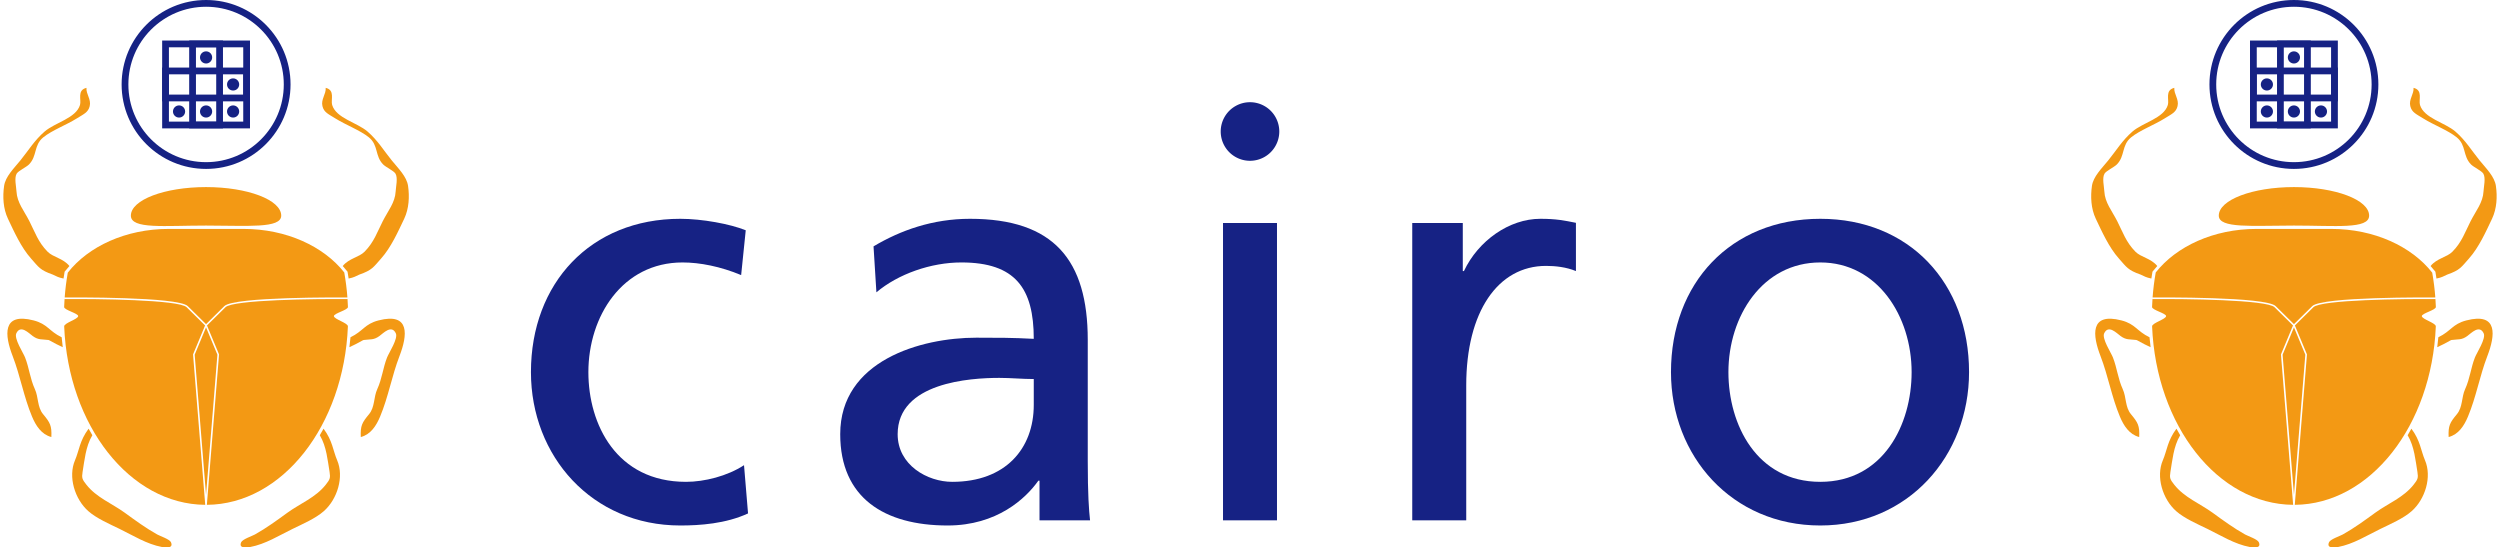<?xml version="1.0" encoding="utf-8"?>
<!DOCTYPE svg PUBLIC "-//W3C//DTD SVG 1.0//EN"
  "http://www.w3.org/TR/2001/REC-SVG-20010904/DTD/svg10.dtd">

<svg xmlns="http://www.w3.org/2000/svg" xmlns:xlink="http://www.w3.org/1999/xlink"
     width="370" height="81" >

  <defs id="cairo-artwork_defs">
    <g id="scarab" fill="#f39914">
      <g transform="translate(-150, -170)">
	<path id="scarab_head" d="M205.599,94.567c0-11.668-24.914-21.129-55.628-21.129
	    c-30.723,0-55.624,9.46-55.624,21.129c0,10.203,24.901,7.346,55.624,7.346
	    C180.685,101.913,205.599,104.233,205.599,94.567z"/>
	<path id="scarab_torso" d="M136.423,161.506c0,0,12.751,12.577,13.547,13.362
	    c2.262-2.232,13.545-13.362,13.545-13.362c7.135-7.036,87.111-6.399,91.066-6.363
	    c-0.469-6.298-1.254-12.472-2.325-18.519c-15.183-19.279-42.811-32.225-74.485-32.225
	    h-55.518c-31.745,0-59.439,13.011-74.598,32.37c-1.054,6-1.829,12.128-2.296,18.374
	    C49.321,155.106,129.288,154.47,136.423,161.506z"/>
	<path id="scarab_spine" d="M149.97,301.187c2.005-24.729,8.386-103.483,8.405-103.721
	    c-0.09-0.219-6.478-15.578-8.405-20.214c-1.936,4.655-8.316,19.995-8.408,20.214
	    C141.582,197.704,147.965,276.458,149.97,301.187z"/>
	<path id="scarab_wing_left" d="M140.403,197.149l8.862-21.31l-13.686-13.499
	    c-5.65-5.573-67.074-6.235-90.259-6.019l-0.006-0.622c-0.154,2.144-0.271,4.302-0.35,6.475
	    c-0.076,2.207,10.392,4.706,10.392,6.717c0,2.319-10.457,5.084-10.359,7.631
	    c2.993,73.349,48.53,131.631,104.372,132.048l-9.02-111.29L140.403,197.149z"/>
	<path id="scarab_wing_right" d="M244.585,168.891c0-2.011,10.467-4.506,10.391-6.715
	    c-0.079-2.174-0.195-4.332-0.351-6.479l-0.004,0.624
	    c-23.186-0.216-84.608,0.445-90.26,6.017l-13.688,13.502l8.915,21.438l-9.017,111.29
	    c55.854-0.417,101.378-58.698,104.373-132.049
	    C255.04,173.976,244.585,171.209,244.585,168.891z"/>
	<path id="scarab_leg_front_left" d="M44.506,141.12c-4.135-0.856-4.895-1.54-7.935-2.92
	    c-9.59-3.364-10.376-5.481-16.08-11.86c-7.426-8.306-12.661-20.142-17.1-29.463
	    c-3.576-7.525-3.984-16.409-2.86-24.273c0.991-6.935,7.144-12.869,12.074-18.92
	    c5.844-7.191,10.356-14.822,17.924-21.354c7.736-6.682,23.203-9.809,26.168-19.648
	    C57.86,8.819,54.334,1.766,61.482,0c-0.366,4.703,3.639,8.477,2.397,13.575
	    c-1.129,4.627-4.368,5.811-9.611,9.099c-7.564,4.746-18.366,8.779-24.748,13.965
	    c-7.175,5.827-4.369,13.771-10.569,20.057c-2.001,2.03-7.901,4.706-9.137,6.83
	    c-1.861,3.199-0.297,9.572-0.116,13.12c0.425,8.284,5.588,14.244,9.555,22.045
	    c4.152,8.141,6.429,15.409,13.411,22.519c4.183,4.262,11.429,4.802,16.21,10.647
	    l-3.555,4.186L44.506,141.12z"/>
	<path id="scarab_leg_middle_left" d="M43.94,191.922l-0.809-7.346
	    c-9.506-4.579-10.339-9.772-20.738-12.466c-23.728-6.151-21.361,11.25-15.532,26.373
	    c5.676,14.726,8.237,30.23,14.345,44.795c2.805,6.688,6.919,13.213,14.298,15.127
	    c0.372-8.435-0.917-10.651-6.113-16.919c-4.395-5.293-3.326-12.548-6.072-18.504
	    c-3.581-7.804-4.196-15.646-7.279-23.502c-1.363-3.479-8.33-13.966-6.452-17.861
	    c3.183-6.603,9.178-0.083,12.179,2.077c4.218,3.036,6.467,2.223,11.681,2.898
	    C34.041,186.673,37.005,188.756,43.94,191.922z"/>
	<path id="scarab_leg_back_left" d="M65.839,257.063l-2.771-4.837
	    c-6.68,8.928-6.993,16.228-10.056,23.347c-5.277,12.263-0.157,28.851,9.854,37.676
	    c6.052,5.375,15.907,9.618,23.122,13.136c10.035,4.892,20.113,11.286,31.336,13.396
	    c2.482,0.466,8.798,1.295,6.693-3.522c-0.975-2.237-8.091-4.591-10.146-5.734
	    c-8.312-4.623-16.377-10.524-24.142-16.176c-9.498-6.862-20.843-11.186-28.311-20.684
	    c-3.054-3.885-3.544-4.922-2.816-9.39c0.693-4.263,1.344-9.174,2.241-13.439
	    C61.855,266.029,63.274,261.378,65.839,257.063z"/>
	<path id="scarab_leg_front_right" d="M255.487,141.12c4.134-0.856,4.896-1.54,7.936-2.92
	    c9.583-3.364,10.369-5.481,16.071-11.86c7.428-8.306,12.661-20.142,17.115-29.463
	    c3.574-7.525,3.983-16.409,2.86-24.273c-0.992-6.935-7.157-12.869-12.087-18.92
	    c-5.843-7.191-10.356-14.822-17.919-21.354c-7.735-6.682-23.202-9.809-26.167-19.648
	    C242.135,8.819,245.66,1.766,238.511,0c0.366,4.703-3.637,8.477-2.396,13.575
	    c1.131,4.627,4.368,5.811,9.611,9.099c7.563,4.746,18.367,8.779,24.747,13.965
	    c7.17,5.827,4.362,13.771,10.563,20.057c2.001,2.03,7.901,4.706,9.139,6.83
	    c1.859,3.199,0.295,9.572,0.113,13.12c-0.424,8.284-5.588,14.244-9.553,22.045
	    c-4.152,8.141-6.431,15.409-13.404,22.519c-4.184,4.262-11.429,4.802-16.211,10.647
	    l3.556,4.186L255.487,141.12z"/>
	<path id="scarab_leg_middle_right" d="M256.053,191.922l0.81-7.346
	    c9.507-4.579,10.34-9.772,20.73-12.466c23.741-6.151,21.374,11.25,15.534,26.373
	    c-5.676,14.726-8.238,30.23-14.347,44.795c-2.804,6.688-6.911,13.213-14.291,15.127
	    c-0.371-8.435,0.918-10.651,6.113-16.919c4.39-5.293,3.319-12.548,6.066-18.504
	    c3.58-7.804,4.197-15.646,7.278-23.502c1.363-3.479,8.33-13.966,6.453-17.861
	    c-3.184-6.603-9.179-0.083-12.181,2.077c-4.217,3.036-6.458,2.223-11.672,2.898
	    C265.951,186.673,262.986,188.756,256.053,191.922z"/>
	<path id="scarab_leg_back_right" d="M234.155,257.063l2.771-4.837
	    c6.679,8.928,6.991,16.228,10.057,23.347c5.274,12.263,0.154,28.851-9.854,37.676
	    c-6.055,5.375-15.903,9.618-23.117,13.136c-10.034,4.892-20.127,11.286-31.351,13.396
	    c-2.481,0.466-8.789,1.295-6.691-3.522c0.976-2.237,8.092-4.591,10.146-5.734
	    c8.312-4.623,16.392-10.524,24.155-16.176c9.498-6.862,20.838-11.186,28.305-20.684
	    c3.055-3.885,3.543-4.922,2.818-9.39c-0.696-4.263-1.346-9.174-2.244-13.439
	    C238.137,266.029,236.718,261.378,234.155,257.063z"/>
      </g>
    </g>

    <!-- scaled by 0.72, shifted around to hit pixel boundaries -->
    <g id="cairo_text_small" transform="translate(0,-71)">
      <g transform="scale(0.085,0.085)"> <g transform="translate(-1139,-208.5)">
	<!-- 63 (c), advance 444, 0 horiBearing 38,522 -->
	<path transform="translate(-151,0)" d="
					       M 412, 433 
					       C 385, 422 336, 413 298, 413 
					       C 142, 413 38, 525 38, 680 
					       C 38, 826 144, 947 298, 947 
					       C 332, 947 377, 944 416, 926 
					       L 409, 842 
					       C 380, 861 340, 871 308, 871 
					       C 187, 871 138, 771 138, 680 
					       C 138, 583 197, 489 302, 489 
					       C 332, 489 368, 496 404, 511 
					       L 412, 433 " />
	<!-- 61 (a), advance 556, 0 horiBearing 46,522 -->
	<path transform="translate(379.5,0)" d="
						M 109, 541 
						C 147, 509 204, 489 257, 489 
						C 351, 489 383, 534 383, 622 
						C 346, 620 320, 620 283, 620 
						C 186, 620 46, 660 46, 788 
						C 46, 899 123, 947 233, 947 
						C 319, 947 369, 900 391, 869 
						L 393, 869 
						L 393, 938 
						L 481, 938 
						C 479, 920 477, 893 477, 835 
						L 477, 624 
						C 477, 485 418, 413 272, 413 
						C 207, 413 151, 433 104, 461 
						L 109, 541 
						M 383, 737 
						C 383, 813 334, 871 241, 871 
						C 198, 871 146, 842 146, 788 
						C 146, 698 272, 690 323, 690 
						C 343, 690 363, 692 383, 692 
						L 383, 737 " />
	<!-- 69 (i), advance 278, 0 horiBearing 86,730 -->
	<path transform="translate(1000,0)" d="
					       M 92, 938 
					       L 186, 938 
					       L 186, 420.3 
					       L 92, 420.3 
					       L 92, 938 
					       M 88, 261
					       A 51, 51 0 1 1 190,261
					       A 51, 51 0 1 1 88,261" />
	<!-- 72 (r), advance 389, 0 horiBearing 80,522 -->
	<path transform="translate(1341.5,0)" d="
						 M 80, 938 
						 L 174, 938 
						 L 174, 703 
						 C 174, 575 229, 495 313, 495 
						 C 329, 495 348, 497 365, 504 
						 L 365, 420 
						 C 345, 416 331, 413 303, 413 
						 C 249, 413 195, 451 170, 504 
						 L 168, 504 
						 L 168, 420.3 
						 L 80, 420.3 
						 L 80, 938 " />
	<!-- 6f (o), advance 611, 0 horiBearing 46,522 -->
	<path transform="translate(1826,0)" d="
					       M 46, 680 
					       C 46, 826 152, 947 306, 947 
					       C 459, 947 565, 826 565, 680 
					       C 565, 525 461, 413 306, 413 
					       C 150, 413 46, 525 46, 680 
					       M 146, 680 
					       C 146, 583 205, 489 306, 489 
					       C 406, 489 465, 583 465, 680 
					       C 465, 771 416, 871 306, 871 
					       C 195, 871 146, 771 146, 680 " />
	<!-- bounds: 38, 205 <-> 2232, 947 -->
      </g> </g>
    </g>

    <g id="scarab_and_dung">
      <g id="dung" stroke="#162284" stroke-width="1" fill="none" transform="translate(-12.5,0)">
	<circle cx="12.5" cy="12.5" r="12" />
	<g id="hacker" transform="translate(6,6)" >
	  <g id="grid"> <!-- (0,0) - (12,12) -->
	    <rect x="0.5" y="0.5" width="12" height="12" />
	    <rect x="4.5" y="0.5" width="4"  height="12" />
	    <rect x="0.5" y="4.5" width="12" height="4"  />
	  </g>
	  <g id="glider" fill="#162284" stroke="none">
	    <circle cx="6.5"  cy="2.5"  r=".9" />
	    <circle cx="10.5" cy="6.5"  r=".9" />
	    <circle cx="2.5"  cy="10.5" r=".9" />
	    <circle cx="6.5"  cy="10.5" r=".9" />
	    <circle cx="10.5" cy="10.5" r=".9" />
	  </g>
	</g>
      </g>
      
      <use xlink:href="#scarab" transform="translate(0,47) scale(.2)" />

    </g>
    
  </defs>

  <use xlink:href="#scarab_and_dung" transform="translate(30.5,0)" />
  <use xlink:href="#cairo_text_small" transform="translate(185, 86)" fill="#162284" />
  <use xlink:href="#scarab_and_dung" transform="translate(339.5,0) scale(-1,1)" />

</svg>
